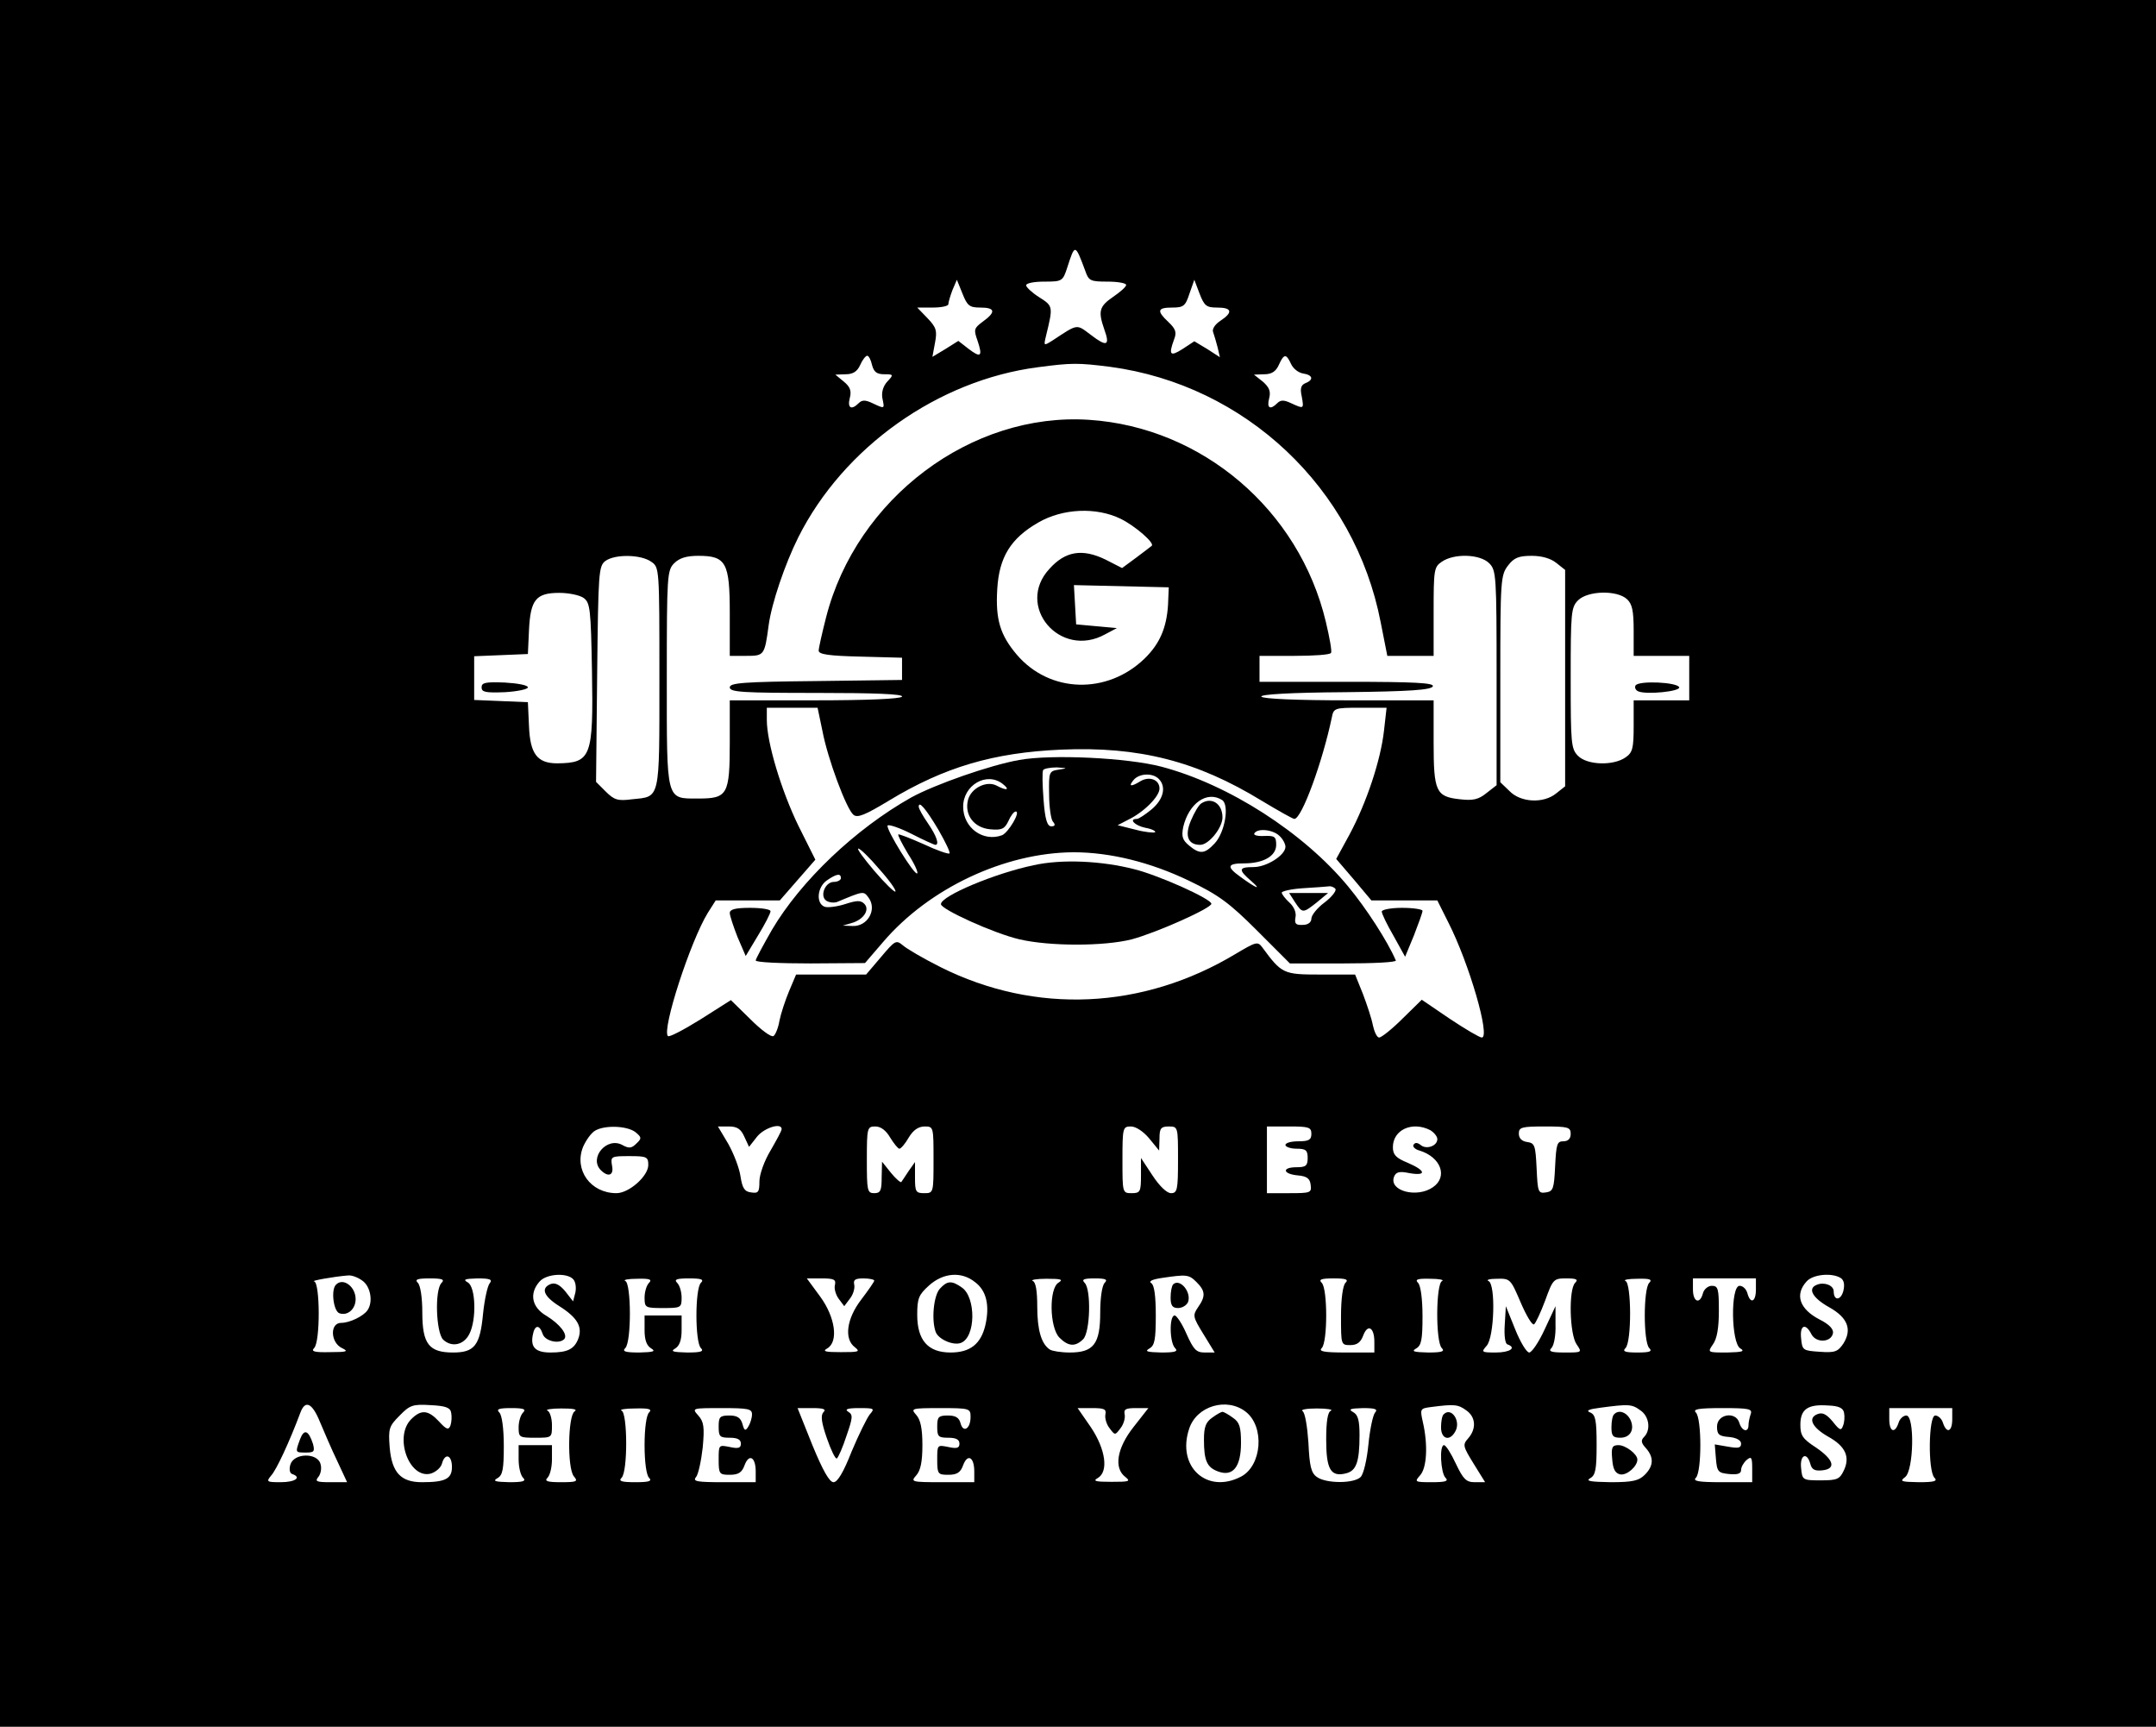 <?xml version="1.0" standalone="no"?>
<!DOCTYPE svg PUBLIC "-//W3C//DTD SVG 20010904//EN"
 "http://www.w3.org/TR/2001/REC-SVG-20010904/DTD/svg10.dtd">
<svg version="1.0" xmlns="http://www.w3.org/2000/svg"
 width="582pt" height="466pt" viewBox="0 0 582 466"
 preserveAspectRatio="xMidYMid meet">

<g transform="translate(0,466) scale(0.1,-0.1)"
fill="#000000" stroke="none">
<path d="M0 2330 l0 -2330 2910 0 2910 0 0 2330 0 2330 -2910 0 -2910 0 0
-2330z m2930 1598 c9 -26 14 -28 60 -28 27 0 50 -4 50 -9 0 -5 -16 -19 -35
-32 -38 -26 -41 -39 -24 -88 16 -44 7 -48 -36 -15 -40 30 -34 31 -104 -15 -24
-15 -24 -15 -17 14 19 78 19 79 -19 103 -19 12 -35 27 -35 32 0 6 22 10 49 10
48 0 50 1 62 38 21 65 21 65 49 -10z m-284 -98 c41 0 43 -12 7 -38 -24 -18
-25 -21 -14 -52 14 -42 9 -47 -25 -21 l-27 21 -35 -22 -35 -21 7 38 c6 32 4
41 -20 66 l-28 29 42 0 c23 0 42 4 42 9 0 5 5 22 11 38 l12 28 15 -37 c13 -33
19 -38 48 -38z m640 0 c40 0 43 -13 8 -36 -15 -10 -23 -23 -19 -31 3 -8 8 -26
12 -41 l6 -26 -34 22 -35 21 -32 -21 c-33 -21 -38 -16 -23 25 8 20 5 29 -15
48 -32 30 -30 39 10 39 31 0 36 4 47 38 l13 37 14 -37 c13 -34 19 -38 48 -38z
m-932 -155 c5 -19 13 -25 33 -25 25 0 26 -1 8 -20 -11 -12 -16 -29 -13 -45 6
-29 7 -29 -27 -13 -19 9 -28 9 -37 0 -20 -20 -31 -13 -24 14 5 19 1 30 -16 44
l-23 19 28 1 c19 0 31 7 39 25 6 14 15 25 19 25 4 0 10 -11 13 -25z m1131 3
c6 -13 20 -24 33 -26 26 -4 29 -17 6 -26 -12 -5 -15 -14 -10 -36 6 -34 6 -34
-29 -18 -19 9 -28 9 -37 0 -19 -19 -29 -14 -22 13 5 19 0 30 -17 45 l-24 19
28 1 c19 0 31 7 39 25 14 31 20 31 33 3z m-488 -8 c365 -49 660 -327 730 -689
l18 -91 63 0 62 0 0 119 c0 113 1 121 22 135 33 23 103 21 128 -4 19 -19 20
-33 20 -309 l0 -290 -27 -21 c-22 -18 -37 -21 -72 -17 -65 7 -71 21 -71 154
l0 113 -229 0 c-140 0 -232 4 -236 10 -4 6 78 11 226 12 175 2 233 6 237 16 3
9 -48 12 -232 12 l-236 0 0 35 0 35 94 0 c52 0 97 3 99 8 3 4 -4 42 -14 84
-72 302 -334 525 -639 545 -318 21 -628 -212 -710 -533 -11 -43 -20 -83 -20
-90 0 -10 28 -14 113 -16 l112 -3 0 -30 0 -30 -232 -3 c-198 -2 -233 -5 -233
-17 0 -13 34 -15 236 -15 154 0 233 -3 229 -10 -4 -6 -93 -10 -236 -10 l-229
0 0 -113 c0 -142 -6 -152 -85 -152 -88 0 -85 -10 -85 327 0 275 1 289 20 308
14 14 33 20 65 20 75 0 85 -18 85 -155 l0 -115 44 0 c49 0 50 1 61 83 8 59 44
165 80 237 122 243 377 424 647 459 91 12 108 12 195 1z m28 -410 c39 -19 93
-66 84 -73 -2 -2 -21 -16 -42 -32 l-38 -28 -45 23 c-62 30 -108 23 -151 -25
-93 -100 28 -244 150 -177 l32 17 -55 5 -55 5 -3 53 -3 53 128 -3 128 -3 -2
-48 c-4 -61 -22 -104 -63 -144 -101 -98 -256 -94 -345 10 -45 53 -58 95 -53
177 5 86 36 137 111 180 66 38 156 42 222 10z m-1267 -116 c22 -15 22 -17 22
-313 0 -335 3 -320 -74 -328 -38 -5 -48 -2 -71 21 l-26 26 3 291 c3 274 4 291
22 305 26 19 96 18 124 -2z m2443 -3 l24 -19 0 -292 0 -292 -24 -19 c-34 -28
-96 -25 -126 6 l-25 24 0 279 c0 267 1 280 21 306 16 21 29 26 64 26 27 0 51
-7 66 -19z m-2625 -95 c17 -13 19 -30 22 -197 4 -233 -2 -248 -94 -249 -54 0
-73 26 -76 100 l-3 65 -72 3 -73 3 0 59 0 59 73 3 72 3 3 65 c4 82 19 100 82
100 25 0 55 -6 66 -14z m2816 -3 c14 -13 18 -31 18 -85 l0 -68 75 0 75 0 0
-60 0 -60 -75 0 -75 0 0 -69 c0 -61 -3 -72 -22 -85 -33 -23 -103 -21 -128 4
-19 19 -20 33 -20 210 0 177 1 191 20 210 26 26 105 28 132 3z m-2172 -355
c14 -75 65 -212 84 -227 11 -9 32 0 95 38 150 91 283 130 466 138 210 9 366
-31 541 -138 45 -27 84 -49 88 -49 20 0 76 154 101 273 5 26 7 27 76 27 l72 0
-7 -62 c-9 -80 -47 -194 -93 -280 l-36 -66 48 -56 47 -56 89 0 89 0 30 -60
c56 -110 114 -310 90 -310 -6 0 -45 23 -87 51 l-75 51 -52 -51 c-28 -28 -57
-51 -63 -51 -6 0 -13 15 -17 33 -3 17 -16 56 -27 85 l-21 52 -94 0 c-100 0
-104 2 -157 74 -12 16 -17 14 -71 -18 -251 -151 -541 -164 -797 -36 -46 23
-92 50 -102 59 -18 15 -21 13 -59 -32 l-40 -47 -94 0 -95 0 -19 -45 c-10 -24
-22 -60 -26 -80 -3 -19 -11 -38 -16 -41 -6 -4 -34 17 -63 46 l-52 51 -82 -52
c-45 -28 -85 -49 -88 -45 -17 17 61 257 108 333 l21 33 86 0 87 0 48 55 48 55
-46 92 c-46 95 -85 224 -85 285 l0 33 69 0 68 0 13 -62z m-505 -1083 c17 -14
18 -17 3 -31 -13 -13 -20 -14 -38 -4 -42 23 -91 -35 -58 -68 20 -20 36 -14 30
13 -4 24 -2 25 47 25 47 0 51 -2 51 -24 0 -30 -52 -76 -86 -76 -70 0 -115 63
-90 125 8 18 22 38 33 44 26 15 85 13 108 -4z m294 -12 l13 -28 22 28 c20 24
66 38 66 20 0 -5 -14 -30 -30 -58 -17 -28 -30 -65 -30 -83 0 -29 -3 -33 -22
-30 -18 2 -24 11 -29 43 -3 22 -18 61 -33 88 l-28 47 30 0 c22 0 32 -7 41 -27z
m394 -3 c10 -16 21 -30 25 -30 4 0 16 14 25 30 12 20 26 30 43 30 24 0 24 -1
24 -90 0 -89 0 -90 -25 -90 -23 0 -25 4 -25 42 l0 42 -17 -24 c-9 -14 -18 -27
-20 -30 -2 -2 -15 9 -28 25 l-24 30 -1 -42 c0 -36 -3 -43 -20 -43 -19 0 -20 7
-20 90 0 87 1 90 23 90 15 0 29 -11 40 -30z m699 -2 l27 -33 1 33 c0 27 4 32
25 32 25 0 25 -1 25 -90 0 -81 -2 -90 -19 -90 -11 0 -31 19 -50 48 l-31 47 0
-47 c0 -44 -2 -48 -25 -48 -25 0 -25 1 -25 90 0 87 1 90 23 90 13 0 33 -13 49
-32z m438 12 c0 -16 -7 -20 -35 -20 -19 0 -35 -4 -35 -10 0 -5 14 -10 30 -10
25 0 30 -4 30 -25 0 -21 -5 -25 -30 -25 -40 0 -38 -18 3 -22 24 -2 33 -8 35
-25 3 -22 0 -23 -57 -23 l-61 0 0 90 0 90 60 0 c53 0 60 -2 60 -20z m321 10
c10 -6 19 -17 19 -24 0 -19 -30 -29 -45 -16 -9 7 -15 7 -19 1 -4 -5 4 -13 16
-16 58 -18 77 -71 36 -99 -43 -30 -119 -10 -105 28 5 13 14 16 42 10 47 -8 44
7 -5 28 -32 13 -40 22 -40 42 0 47 52 71 101 46z m379 -10 c0 -13 -7 -20 -20
-20 -17 0 -19 -8 -22 -67 -3 -61 -5 -68 -25 -71 -21 -3 -22 1 -25 65 -3 62 -5
68 -25 71 -15 2 -23 10 -23 23 0 17 8 19 70 19 63 0 70 -2 70 -20z m-3262
-396 c22 -15 30 -57 14 -80 -11 -16 -48 -34 -71 -34 -31 0 -29 -53 2 -68 19
-9 14 -11 -32 -11 -43 -1 -52 2 -43 11 17 17 16 177 0 180 -12 1 53 13 92 16
9 1 26 -5 38 -14z m570 3 c6 -7 8 -23 5 -36 l-6 -23 -21 27 c-15 18 -27 24
-39 20 -28 -11 -20 -33 23 -60 49 -31 63 -56 51 -88 -11 -28 -29 -37 -75 -37
-40 0 -54 14 -48 46 5 29 18 31 27 4 6 -19 44 -28 58 -14 11 12 -12 41 -48 63
-40 23 -47 61 -18 93 19 21 75 24 91 5z m1084 -7 c31 -23 40 -63 28 -116 -12
-51 -41 -74 -94 -74 -61 0 -90 33 -90 102 0 44 4 54 32 79 39 35 88 38 124 9z
m598 0 c24 -24 25 -38 4 -68 -15 -22 -14 -26 15 -73 l30 -49 -27 0 c-23 0 -30
8 -49 50 -12 28 -27 50 -32 50 -15 0 -14 -73 1 -88 9 -9 1 -12 -37 -12 -39 1
-46 3 -32 11 14 8 17 24 17 89 0 52 -4 82 -12 87 -8 5 1 10 27 14 68 10 74 10
95 -11z m1739 11 c9 -6 11 -18 7 -35 -7 -26 -26 -27 -26 -1 0 16 -25 26 -45
18 -27 -10 -12 -36 33 -61 50 -28 62 -60 38 -98 -15 -22 -23 -25 -64 -22 -45
3 -47 4 -50 36 -4 36 12 43 28 11 13 -24 53 -22 58 3 2 11 -10 24 -36 37 -54
28 -68 67 -35 103 17 19 68 24 92 9z m-3777 -13 c-19 -19 -15 -133 4 -153 23
-22 56 -15 71 15 20 39 17 127 -4 139 -14 8 -9 10 26 11 34 0 41 -3 33 -13 -6
-7 -14 -44 -18 -82 -8 -86 -23 -105 -81 -105 -65 0 -83 23 -83 108 0 40 -5 73
-12 80 -9 9 -2 12 32 12 34 0 41 -3 32 -12z m560 0 c-7 -7 -12 -25 -12 -40 0
-27 2 -28 50 -28 48 0 50 1 50 28 0 15 -5 33 -12 40 -9 9 -2 12 32 12 34 0 41
-3 32 -12 -16 -16 -16 -160 0 -176 9 -9 1 -12 -37 -12 -39 1 -46 3 -32 11 11
7 17 22 17 49 l0 40 -50 0 -50 0 0 -40 c0 -27 6 -42 18 -49 13 -8 6 -10 -32
-11 -39 0 -47 3 -38 12 17 17 16 175 0 181 -7 3 7 6 32 6 34 1 41 -2 32 -11z
m502 -5 c-3 -10 2 -27 10 -38 l15 -20 15 20 c9 11 14 28 12 38 -3 13 2 17 25
17 16 0 29 -3 29 -6 0 -3 -16 -26 -35 -51 -40 -52 -47 -107 -17 -129 15 -12
10 -13 -38 -13 -42 0 -51 2 -37 10 31 18 22 84 -19 140 l-36 49 40 0 c33 0 39
-3 36 -17z m604 6 c-27 -15 -25 -122 2 -149 24 -24 43 -25 64 -4 19 19 22 134
4 152 -9 9 -3 12 27 12 30 0 36 -3 27 -12 -7 -7 -12 -40 -12 -80 0 -85 -18
-108 -82 -108 -24 0 -48 4 -54 8 -23 15 -34 53 -34 116 0 42 -4 66 -12 69 -7
3 10 6 37 6 39 0 46 -2 33 -10z m774 -1 c-7 -7 -12 -43 -12 -90 0 -77 0 -78
25 -78 18 0 28 7 35 26 12 32 30 22 30 -17 l0 -29 -77 0 c-60 0 -74 3 -65 12
16 16 16 160 0 176 -9 9 -2 12 32 12 34 0 41 -3 32 -12z m261 5 c-17 -6 -18
-164 -1 -181 9 -9 1 -12 -37 -12 -39 1 -46 3 -32 11 14 8 17 24 17 87 0 47 -5
83 -12 90 -9 9 -2 12 33 11 24 0 38 -3 32 -6z m212 -58 c15 -35 31 -62 36 -59
4 2 18 32 30 64 21 58 23 60 57 60 28 0 33 -3 24 -12 -18 -18 -15 -139 4 -166
15 -22 15 -22 -32 -22 -37 0 -45 3 -36 12 7 7 12 35 11 63 l0 50 -29 -62 c-16
-35 -35 -63 -42 -63 -7 0 -24 28 -38 63 l-25 62 -3 -50 c-2 -29 1 -51 7 -53
26 -9 7 -22 -31 -22 -39 0 -40 1 -25 18 21 23 25 167 5 175 -7 3 3 6 23 6 36
1 37 -1 64 -64z m347 53 c-16 -16 -16 -160 0 -176 9 -9 2 -12 -32 -12 -34 0
-41 3 -32 12 17 17 16 175 0 181 -7 3 7 6 32 6 34 1 41 -2 32 -11z m288 -18
c0 -34 -15 -40 -23 -10 -3 11 -12 20 -21 20 -25 0 -23 -155 2 -169 13 -8 5
-10 -36 -11 -53 0 -53 0 -38 22 11 15 16 45 16 90 0 60 -2 68 -19 68 -10 0
-21 -9 -24 -20 -8 -31 -27 -24 -27 10 l0 30 85 0 85 0 0 -30z m-3876 -358 c11
-26 31 -73 46 -104 l27 -58 -45 0 c-38 0 -43 2 -32 15 6 8 9 23 5 35 -9 30
-71 29 -81 -2 -4 -13 -2 -24 5 -26 26 -9 8 -22 -31 -22 -38 0 -40 1 -26 18 14
15 49 90 79 170 13 35 32 26 53 -26z m354 25 c2 -10 1 -25 -2 -34 -5 -13 -11
-11 -31 11 -29 31 -48 33 -75 6 -47 -47 -6 -161 52 -147 14 4 28 16 31 27 8
30 27 24 27 -9 0 -32 -18 -41 -81 -41 -57 0 -81 26 -87 93 -4 52 -2 58 27 87
27 28 36 31 83 28 42 -2 54 -7 56 -21z m2145 3 c52 -41 43 -146 -13 -175 -92
-48 -174 27 -140 129 20 62 102 86 153 46z m595 4 c26 -18 28 -50 5 -76 -15
-17 -14 -21 15 -68 l31 -50 -28 0 c-23 0 -31 8 -51 50 -13 28 -27 50 -32 50
-13 0 -9 -75 4 -88 9 -9 1 -12 -37 -12 -46 0 -47 1 -32 18 19 20 22 83 8 144
-8 36 -8 37 23 41 62 8 72 7 94 -9z m470 0 c24 -16 29 -53 10 -72 -9 -9 -8
-16 5 -30 22 -25 21 -48 -3 -72 -16 -16 -33 -20 -92 -20 -55 1 -69 3 -55 11
14 8 17 24 17 90 0 66 -3 81 -17 87 -13 5 -5 9 27 13 76 10 85 10 108 -7z
m550 -7 c2 -10 1 -26 -3 -35 -5 -14 -9 -12 -28 12 -16 19 -27 25 -40 20 -28
-10 -16 -36 28 -61 47 -26 60 -55 42 -92 -11 -23 -18 -26 -62 -26 -49 0 -50 1
-53 33 -4 36 16 45 25 11 4 -15 12 -19 32 -17 38 4 32 28 -16 61 -37 24 -43
33 -43 62 0 42 20 56 75 52 29 -1 41 -7 43 -20z m-3566 1 c-7 -7 -12 -25 -12
-40 0 -27 2 -28 45 -28 45 0 45 0 45 34 0 19 -6 37 -12 39 -7 3 10 6 37 6 32
0 45 -2 36 -8 -18 -12 -20 -153 -2 -175 12 -14 9 -16 -35 -16 -37 0 -45 3 -36
12 7 7 12 29 12 50 l0 38 -45 0 -45 0 0 -38 c0 -21 5 -43 12 -50 9 -9 1 -12
-37 -12 -39 1 -46 3 -32 11 14 8 17 24 17 87 0 47 -5 83 -12 90 -9 9 -2 12 32
12 34 0 41 -3 32 -12z m340 0 c-7 -7 -12 -42 -12 -88 0 -46 5 -81 12 -88 9 -9
1 -12 -37 -12 -38 0 -46 3 -37 12 17 17 16 175 0 181 -7 3 9 6 37 6 38 1 46
-2 37 -11z m278 -5 c0 -10 -5 -25 -10 -33 -8 -13 -11 -11 -16 8 -5 16 -14 22
-35 22 -26 0 -29 -4 -29 -30 0 -27 3 -30 30 -30 21 0 30 -5 30 -16 0 -12 -7
-14 -30 -9 -30 6 -30 6 -30 -34 0 -39 2 -41 30 -41 23 0 33 6 40 26 12 32 30
22 30 -17 l0 -29 -86 0 c-73 0 -85 2 -75 14 6 7 14 44 18 80 5 55 3 69 -12 86
-18 20 -17 20 63 20 72 0 82 -2 82 -17z m193 6 c-8 -8 -6 -27 9 -70 11 -32 23
-57 27 -55 4 3 16 30 26 61 17 49 18 57 5 65 -11 7 -2 10 29 10 41 0 43 -1 29
-17 -8 -10 -30 -55 -49 -100 -22 -56 -38 -83 -49 -83 -11 0 -29 32 -57 100
l-40 100 40 0 c30 0 38 -3 30 -11z m397 -13 c0 -32 -20 -44 -27 -17 -4 15 -13
21 -34 21 -26 0 -29 -4 -29 -30 0 -27 3 -30 30 -30 21 0 30 -5 30 -16 0 -12
-7 -14 -30 -9 -30 6 -30 6 -30 -34 0 -39 2 -41 30 -41 23 0 33 6 40 26 12 32
30 22 30 -17 l0 -29 -87 0 c-83 0 -85 1 -70 18 12 13 17 37 17 82 0 45 -5 69
-17 82 -15 17 -13 18 65 18 80 0 82 -1 82 -24z m364 7 c-2 -10 3 -27 11 -37
15 -20 15 -20 30 0 8 10 13 27 11 37 -3 14 3 17 30 17 l34 0 -40 -51 c-45 -57
-54 -111 -22 -135 15 -12 10 -13 -38 -13 -42 0 -51 2 -37 10 30 17 22 77 -18
137 l-36 52 40 0 c32 0 38 -3 35 -17z m609 10 c-9 -3 -13 -29 -13 -78 0 -80
12 -102 54 -91 27 7 36 30 36 103 0 39 -4 55 -17 62 -14 8 -9 10 26 11 34 0
41 -3 33 -12 -6 -7 -14 -46 -18 -86 -4 -41 -13 -80 -21 -88 -18 -18 -93 -18
-118 0 -16 11 -20 30 -23 93 -3 43 -9 81 -16 85 -6 4 12 7 39 7 28 0 44 -3 38
-6z m1133 -9 c-3 -9 -6 -22 -6 -30 0 -21 -18 -17 -25 7 -10 31 -60 23 -60 -11
0 -21 5 -26 33 -28 20 -2 32 -9 32 -18 0 -12 -8 -13 -36 -8 l-35 6 3 -38 c3
-36 6 -39 36 -42 23 -2 32 1 32 11 0 8 7 20 15 27 13 11 15 7 15 -24 l0 -36
-82 0 c-64 0 -79 3 -70 12 16 16 16 160 0 176 -9 9 6 12 71 12 72 0 82 -2 77
-16z m544 -14 c0 -34 -15 -40 -25 -10 -3 11 -13 20 -21 20 -18 0 -20 -150 -2
-168 9 -9 0 -12 -42 -12 -48 1 -53 2 -37 14 23 18 26 166 3 166 -8 0 -18 -9
-21 -20 -10 -30 -25 -24 -25 10 l0 30 85 0 85 0 0 -30z"/>
<path d="M1300 2805 c0 -13 11 -15 63 -13 34 2 62 8 62 13 0 6 -28 11 -62 13
-52 2 -63 0 -63 -13z"/>
<path d="M4415 2810 c-3 -5 0 -13 8 -16 23 -9 112 0 110 11 -4 14 -110 19
-118 5z"/>
<path d="M2751 2609 c-79 -14 -227 -66 -291 -101 -151 -85 -298 -225 -376
-357 -24 -42 -44 -79 -44 -83 0 -5 66 -8 148 -8 l147 1 49 57 c124 145 328
241 514 242 99 0 208 -27 312 -77 79 -38 108 -59 183 -134 l89 -89 145 0 c79
0 143 3 141 8 -23 53 -80 141 -129 200 -120 145 -322 275 -504 323 -92 24
-296 34 -384 18z m107 -26 c-26 -4 -27 -6 -26 -66 0 -34 5 -68 10 -74 8 -9 6
-13 -4 -13 -11 0 -17 18 -21 72 -3 39 -4 75 -1 80 3 4 20 7 37 7 29 -2 30 -2
5 -6z m270 -25 c21 -21 13 -55 -19 -82 -17 -14 -35 -26 -40 -26 -23 0 -6 -18
23 -24 17 -3 29 -9 26 -12 -3 -2 -27 0 -53 7 l-48 12 29 15 c43 21 84 63 84
84 0 24 -27 34 -51 20 -26 -16 -34 -15 -19 3 15 18 51 20 68 3z m-422 -13 c22
-17 12 -20 -16 -5 -27 14 -69 -7 -77 -39 -10 -40 16 -75 60 -79 31 -3 39 1 49
22 6 14 15 26 20 26 14 0 -20 -57 -37 -64 -51 -19 -105 20 -105 77 0 58 63 95
106 62z m593 -44 c20 -13 8 -87 -20 -117 -27 -29 -40 -30 -69 -6 -18 15 -21
24 -16 50 15 64 64 99 105 73z m-766 -80 c19 -33 33 -62 30 -64 -2 -3 -34 8
-70 25 -36 16 -67 28 -68 26 -2 -2 10 -25 26 -52 17 -26 28 -50 25 -53 -7 -7
-85 120 -80 129 3 4 32 -6 64 -22 33 -17 62 -30 65 -30 11 0 4 23 -20 58 -14
20 -25 40 -25 45 0 17 19 -5 53 -62z m921 -17 c9 -8 16 -22 16 -29 0 -23 -51
-55 -86 -55 -41 0 -42 -7 -6 -38 30 -26 12 -19 -30 12 -38 27 -35 36 10 36 53
0 87 20 87 50 0 22 -4 25 -32 24 -18 -1 -30 2 -27 7 9 15 51 10 68 -7z m-1080
-90 c27 -30 46 -57 43 -60 -2 -3 -28 22 -57 56 -28 33 -48 60 -43 60 5 0 31
-25 57 -56z m-104 -24 c0 -5 -9 -10 -19 -10 -24 0 -39 -39 -20 -51 8 -5 21 -6
29 -3 72 30 71 30 85 11 23 -32 -3 -78 -44 -76 l-26 1 24 7 c32 9 50 36 34 52
-10 10 -21 9 -52 -1 -22 -7 -47 -10 -55 -7 -24 9 -20 53 6 71 26 18 38 20 38
6z m1335 -29 c3 -5 -10 -22 -30 -37 -19 -14 -35 -34 -35 -43 0 -10 -9 -17 -23
-17 -19 -1 -23 3 -20 20 3 13 -4 29 -16 40 -12 11 -21 23 -21 27 0 4 26 10 58
12 31 2 62 4 69 5 6 1 14 -2 18 -7z"/>
<path d="M3243 2492 c-7 -4 -19 -25 -28 -46 -18 -42 -8 -66 25 -66 23 0 60 46
60 74 0 37 -29 56 -57 38z"/>
<path d="M3496 2225 c20 -30 21 -30 59 0 l30 25 -53 0 -52 0 16 -25z"/>
<path d="M2790 2325 c-105 -22 -250 -83 -250 -105 0 -14 143 -79 212 -95 82
-19 228 -19 303 0 67 18 215 84 215 96 0 13 -140 76 -207 93 -89 23 -197 28
-273 11z"/>
<path d="M1970 2196 c0 -7 10 -37 21 -65 l22 -51 33 55 c19 31 34 60 34 66 0
5 -25 9 -55 9 -40 0 -55 -4 -55 -14z"/>
<path d="M3730 2200 c0 -6 14 -35 32 -66 l31 -56 24 58 c12 31 23 61 23 66 0
4 -25 8 -55 8 -31 0 -55 -5 -55 -10z"/>
<path d="M907 1193 c-14 -13 -7 -71 9 -77 22 -8 44 11 44 38 0 34 -34 59 -53
39z"/>
<path d="M2537 1182 c-17 -19 -23 -85 -11 -117 8 -20 48 -37 68 -29 40 15 41
122 3 149 -28 20 -40 19 -60 -3z"/>
<path d="M3167 1194 c-4 -4 -7 -20 -7 -36 0 -21 5 -28 20 -28 11 0 23 7 27 16
10 27 -22 65 -40 48z"/>
<path d="M810 776 c-13 -36 -14 -36 16 -36 22 0 24 3 19 23 -12 37 -24 42 -35
13z"/>
<path d="M3272 834 c-17 -12 -22 -25 -22 -59 0 -57 8 -75 38 -86 40 -15 62 12
62 77 0 43 -4 56 -22 68 -12 9 -25 16 -28 16 -3 0 -16 -7 -28 -16z"/>
<path d="M3897 843 c-4 -3 -7 -19 -7 -35 0 -32 24 -39 39 -10 15 28 -12 66
-32 45z"/>
<path d="M4357 843 c-4 -3 -7 -19 -7 -35 0 -23 4 -28 24 -28 28 0 40 24 26 51
-11 19 -31 25 -43 12z"/>
<path d="M4352 723 c2 -28 8 -39 22 -42 18 -3 46 22 46 40 0 15 -32 39 -51 39
-17 0 -20 -6 -17 -37z"/>
</g>
</svg>
